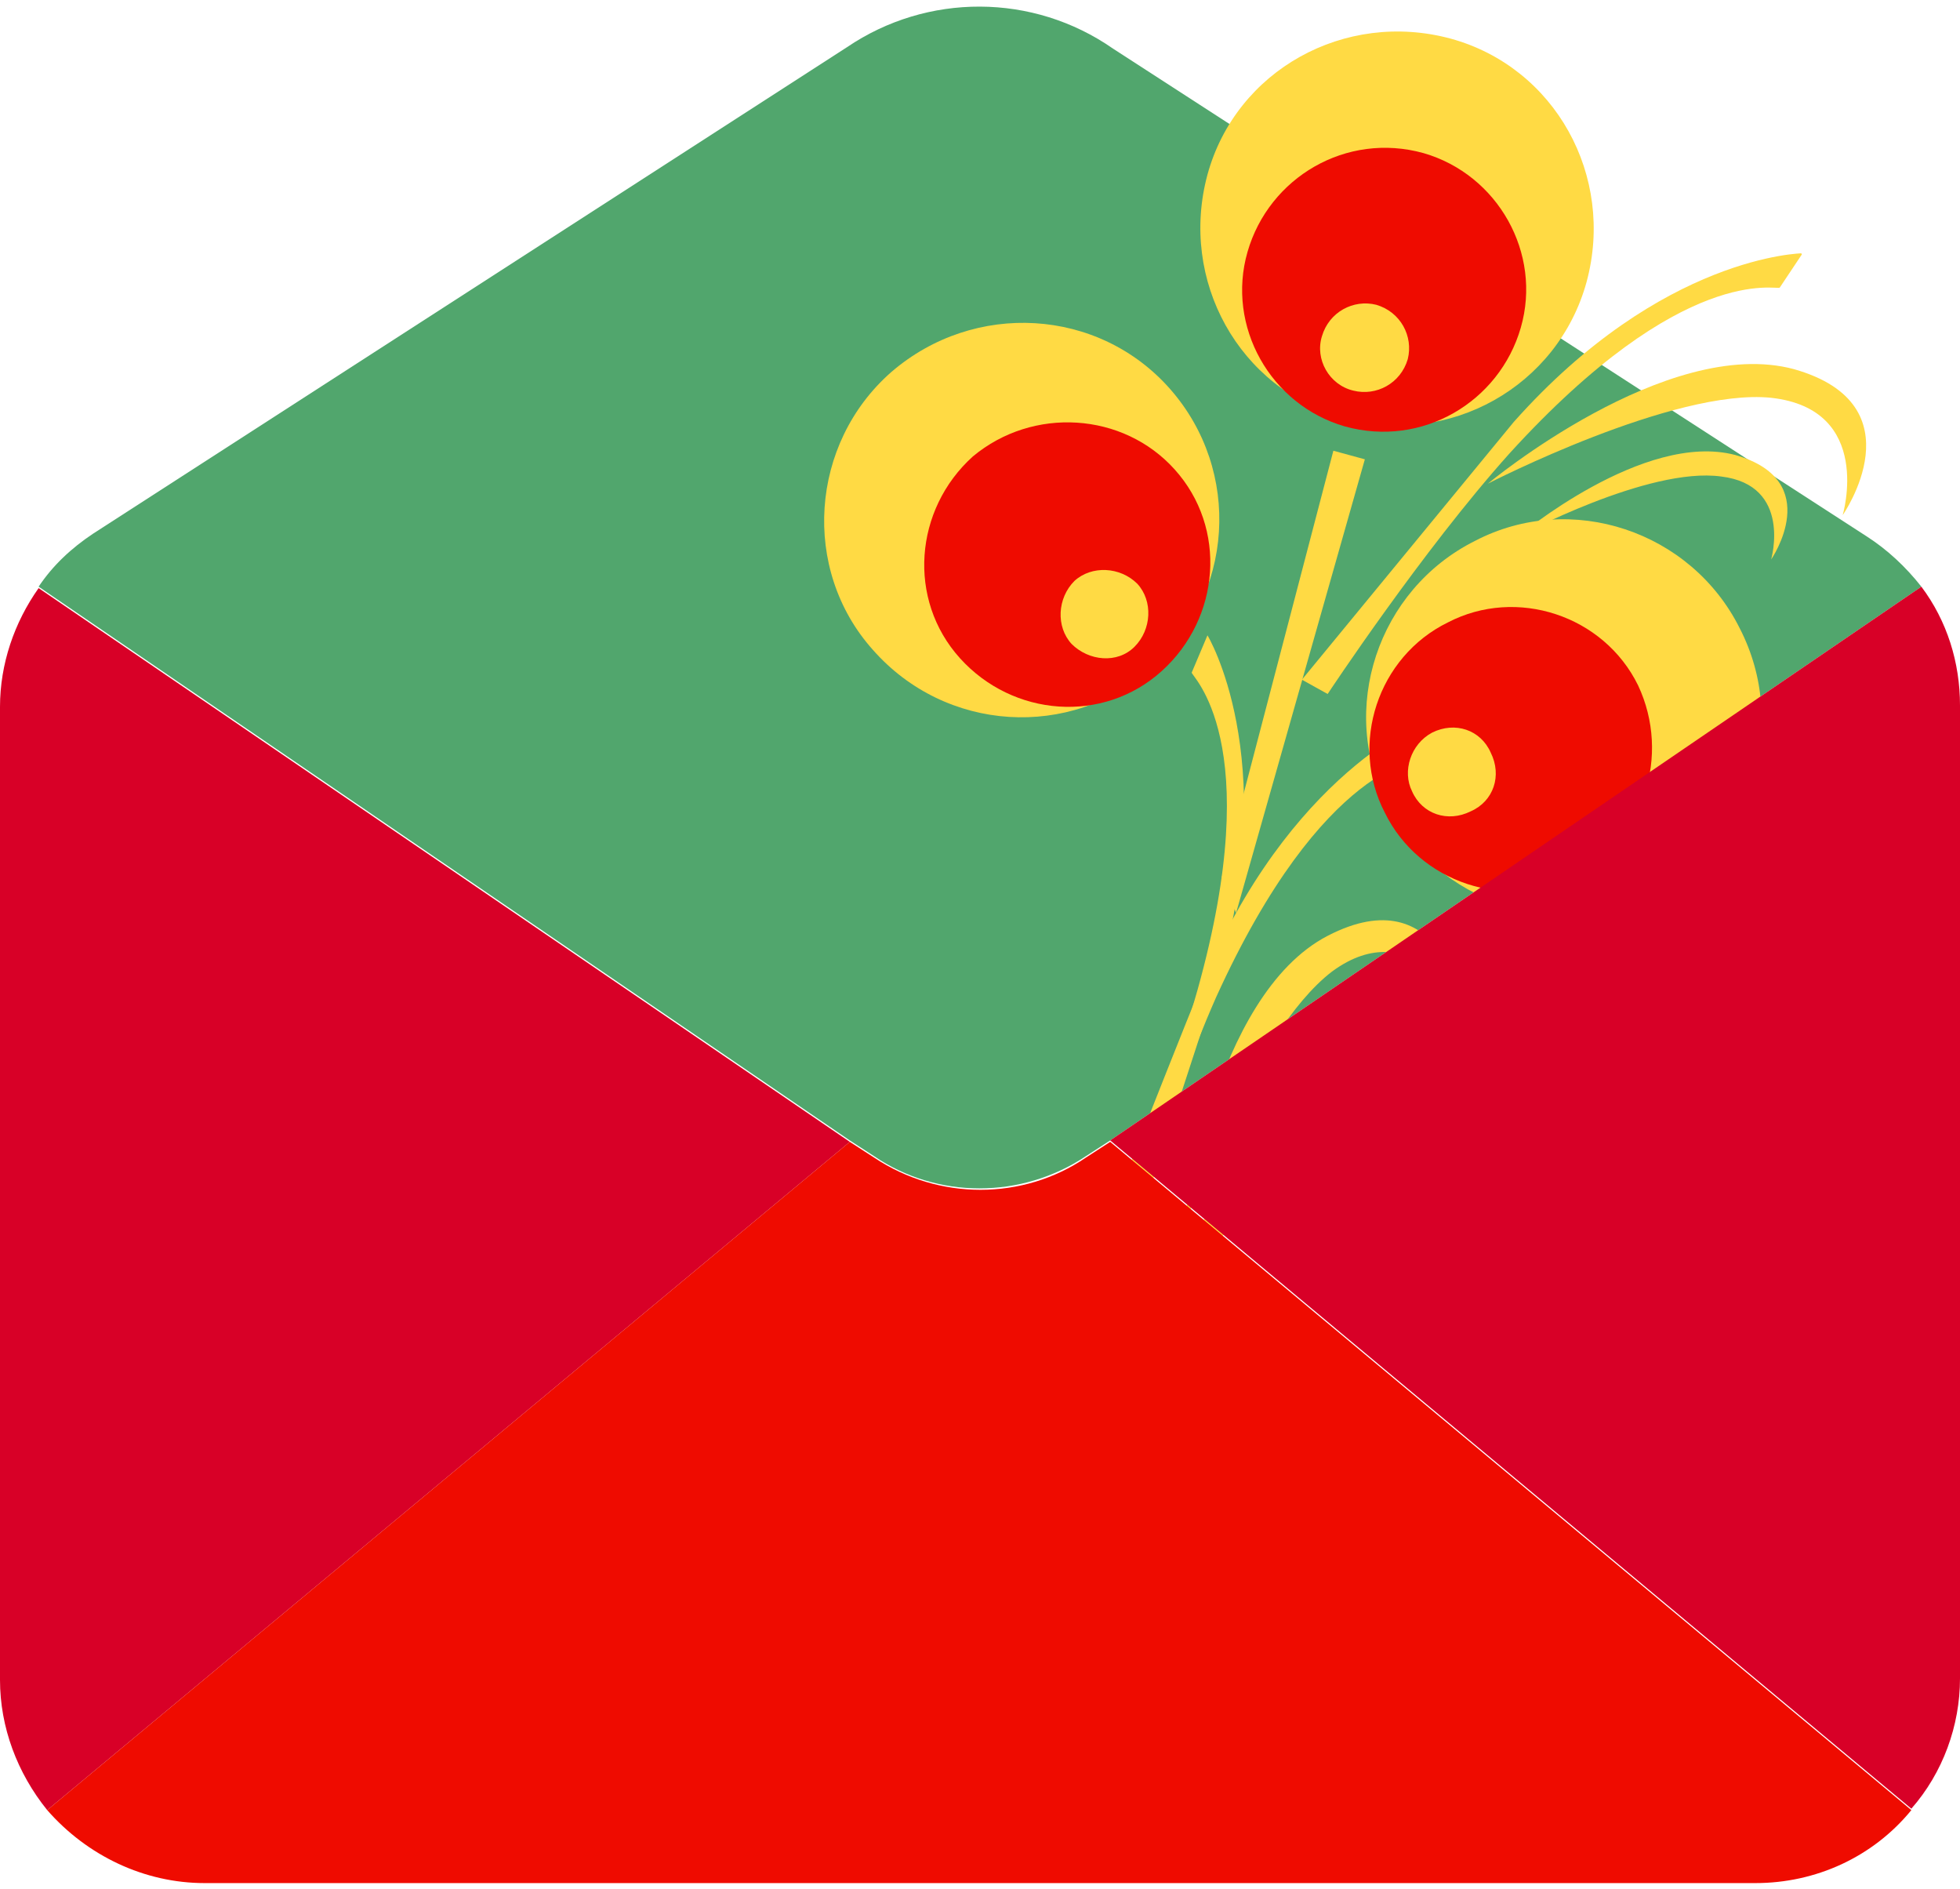 <?xml version="1.0" encoding="utf-8"?>
<!-- Generator: Adobe Illustrator 24.1.3, SVG Export Plug-In . SVG Version: 6.00 Build 0)  -->
<svg version="1.1" id="Слой_1" xmlns="http://www.w3.org/2000/svg" xmlns:xlink="http://www.w3.org/1999/xlink" x="0px" y="0px"
	 viewBox="0 0 137 132" enable-background="new 0 0 137 132" xml:space="preserve">
<g>
	<defs>
		<rect id="SVGID_1_" y="0" width="137" height="132"/>
	</defs>
	<clipPath id="SVGID_2_">
		<use xlink:href="#SVGID_1_"  overflow="visible"/>
	</clipPath>
	<g clip-path="url(#SVGID_2_)">
		<path fill="#51A66D" d="M134.3,41L77.6,79.7l-1.7,1.1c-4.5,3-10.4,3-14.8,0l-1.7-1.1L2.7,41c1-1.5,2.3-2.7,3.8-3.7L59.2,3.3
			c5.6-3.8,13-3.8,18.6,0.1l52.7,34.1C131.9,38.4,133.2,39.6,134.3,41z"/>
		<g>
			<defs>
				<rect id="SVGID_3_" x="55.1" y="7.2" transform="matrix(0.866 -0.5 0.5 0.866 -8.641 53.055)" width="79.1" height="70.9"/>
			</defs>
			<clipPath id="SVGID_4_">
				<use xlink:href="#SVGID_3_"  overflow="visible"/>
			</clipPath>
			<g clip-path="url(#SVGID_4_)">
				<path fill-rule="evenodd" clip-rule="evenodd" fill="#FFDA44" d="M81.8,27.2c5,5.7,4.5,14.4-1.3,19.5c-5.7,5-14.4,4.5-19.5-1.3
					c-5-5.6-4.4-14.4,1.3-19.4C68.1,21,76.8,21.5,81.8,27.2z"/>
				<path fill-rule="evenodd" clip-rule="evenodd" fill="#EF0B00" d="M82.1,32.8c3.7,4.1,3.2,10.4-0.9,14.1
					c-4.1,3.7-10.4,3.2-14.1-0.9c-3.7-4.1-3.2-10.4,0.9-14.1C72.2,28.4,78.5,28.8,82.1,32.8z"/>
				<path fill-rule="evenodd" clip-rule="evenodd" fill="#FFDA44" d="M74.9,45c-1.1-1.2-1-3.2,0.2-4.4c1.2-1.1,3.2-1,4.4,0.2
					c1.1,1.2,1,3.2-0.2,4.4C78.1,46.4,76.1,46.2,74.9,45z"/>
				<path fill-rule="evenodd" clip-rule="evenodd" fill="#FFDA44" d="M110.9,19.7c-2,7.3-9.6,11.6-17,9.5c-7.3-2-11.5-9.6-9.5-17
					c2-7.3,9.6-11.5,17-9.5C108.7,4.7,112.9,12.3,110.9,19.7z"/>
				<path fill-rule="evenodd" clip-rule="evenodd" fill="#EF0B00" d="M106.3,22.9c-1.5,5.2-6.9,8.4-12.3,6.9
					c-5.2-1.5-8.3-7-6.8-12.2c1.5-5.2,6.9-8.4,12.3-6.9C104.7,12.2,107.8,17.7,106.3,22.9z"/>
				<path fill-rule="evenodd" clip-rule="evenodd" fill="#FFDA44" d="M92.4,23.5c0.5-1.7,2.2-2.6,3.8-2.2c1.7,0.5,2.6,2.2,2.2,3.8
					c-0.5,1.7-2.2,2.6-3.8,2.2C92.9,26.9,91.9,25.1,92.4,23.5z"/>
				<path fill-rule="evenodd" clip-rule="evenodd" fill="#FFDA44" d="M76.3,88.9c0,0,4.9-10.9,7.4-19.7c4.9-17.5-0.5-22-0.4-22.2
					l1.1-2.6c0,0,5.1,8.4,0.9,23.5C85,69.1,78.1,90,78.1,90L76.3,88.9z"/>
				<path fill-rule="evenodd" clip-rule="evenodd" fill="#FFDA44" d="M93.2,31.5l-7.8,29.8l1,2.5l9-31.7L93.2,31.5z"/>
				<path fill-rule="evenodd" clip-rule="evenodd" fill="#FFDA44" d="M78,89.6c0,0,3.3-11.5,7-19.9c7.5-16.5,14.4-16.6,14.5-16.8
					l0.7-2.8c0,0-9.3,3.2-15.7,17.5c-0.6,1.2-8.6,21.6-8.6,21.6L78,89.6z"/>
				<path fill-rule="evenodd" clip-rule="evenodd" fill="#FFDA44" d="M115.5,62.4c-6.7,3.5-15.1,0.7-18.5-6.1
					c-3.5-6.7-0.7-15.1,6.1-18.5c6.7-3.5,15.1-0.7,18.5,6.1C125.1,50.7,122.4,58.9,115.5,62.4z"/>
				<path fill-rule="evenodd" clip-rule="evenodd" fill="#EF0B00" d="M110.1,61.2c-4.8,2.5-10.9,0.5-13.3-4.4
					c-2.5-4.8-0.5-10.9,4.4-13.3c4.8-2.5,10.9-0.5,13.3,4.4C116.8,52.8,114.9,58.7,110.1,61.2z"/>
				<path fill-rule="evenodd" clip-rule="evenodd" fill="#FFDA44" d="M100.1,51.2c1.6-0.8,3.4-0.2,4.1,1.4c0.8,1.6,0.2,3.4-1.4,4.1
					c-1.6,0.8-3.4,0.2-4.1-1.4C98,53.9,98.6,52,100.1,51.2z"/>
				<path fill-rule="evenodd" clip-rule="evenodd" fill="#FFDA44" d="M92.8,48.5c0,0,6.6-10,12.7-16.8
					c12.2-13.4,18.7-11.4,18.9-11.6l1.6-2.4c0,0-9.8,0.1-20.2,11.8c-0.9,1.1-14.8,18-14.8,18L92.8,48.5z"/>
				<path fill-rule="evenodd" clip-rule="evenodd" fill="#FFDA44" d="M80.7,91.7c0,0,8.7-18.2,11.4-13.4
					C96.3,82,86.8,82.4,80.7,91.7z"/>
				<path fill-rule="evenodd" clip-rule="evenodd" fill="#FFDA44" d="M82.7,85.9c0,0,2-16.3,10.1-20.5s9.5,5.1,9.5,5.1
					s-3.5-6.8-9.2-2.6C87.5,72.2,82.7,85.9,82.7,85.9z"/>
				<path fill-rule="evenodd" clip-rule="evenodd" fill="#FFDA44" d="M104,33.8c0,0,12.5-10.4,21.4-8c8.8,2.5,3.4,10.2,3.4,10.2
					s2.2-7.4-5-8.2C117,27.1,104,33.8,104,33.8z"/>
				<path fill-rule="evenodd" clip-rule="evenodd" fill="#FFDA44" d="M106.1,37.5c0,0,8.8-7.4,15.2-5.7c6.3,1.8,2.5,7.3,2.5,7.3
					s1.5-5.2-3.5-5.8C115.2,32.6,106.1,37.5,106.1,37.5z"/>
			</g>
		</g>
		<path fill="#D80027" d="M59.4,79.8L3.3,126.5c-2.1-2.6-3.3-5.8-3.3-9.1v-68c0-3,1-5.9,2.7-8.3L59.4,79.8z"/>
		<path fill="#D80027" d="M137,49.3v68c0,3.3-1.2,6.6-3.4,9.1L77.6,79.7L134.3,41C136.1,43.4,137,46.3,137,49.3z"/>
		<path fill="#EF0B00" d="M133.6,126.5c-2.7,3.3-6.7,5.1-10.9,5.1H14.3c-4.2,0-8.2-1.9-11-5.1l56.1-46.7l1.7,1.1
			c4.5,3,10.4,3,14.8,0l1.7-1.1L133.6,126.5z"/>
	</g>
</g>
</svg>
